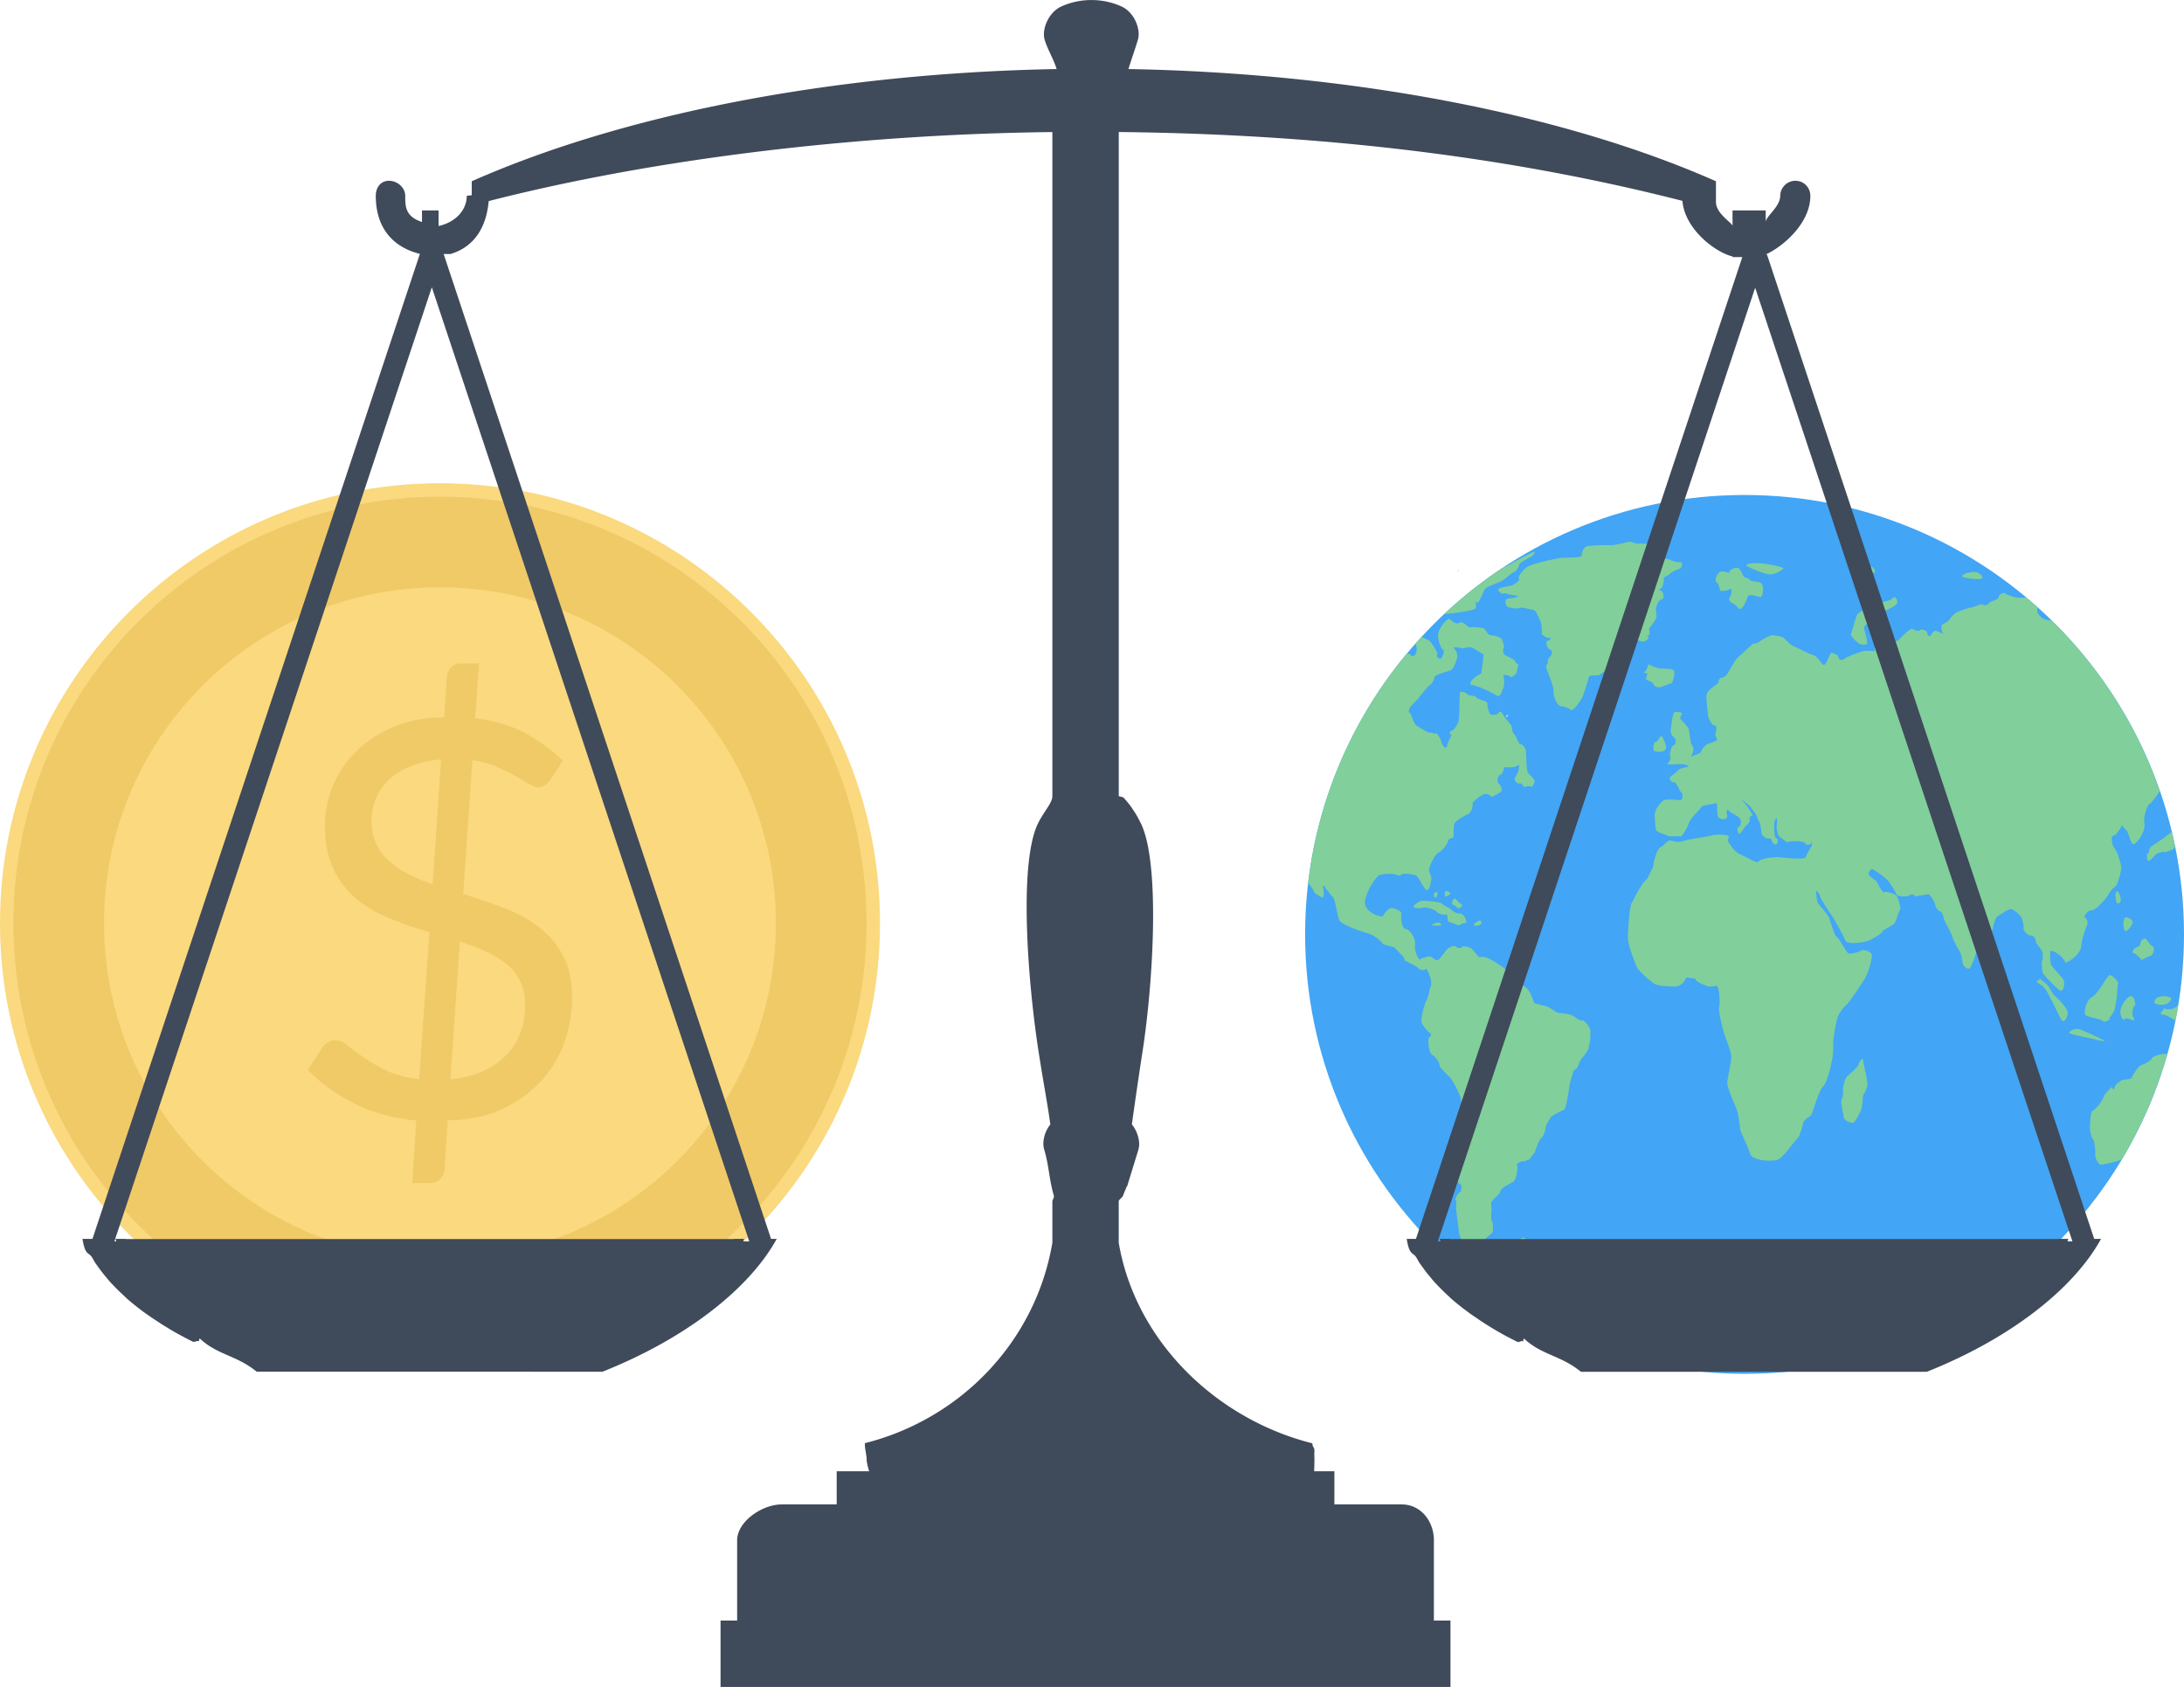 <svg xmlns="http://www.w3.org/2000/svg" width="131.654" height="101.686" viewBox="0 0 131.654 101.686"><path fill="#FAD97F" d="M53.047 55.65c0 14.644-11.872 26.524-26.526 26.524C11.871 82.175 0 70.293 0 55.65c0-14.642 11.871-26.52 26.521-26.52 14.654.001 26.526 11.879 26.526 26.52z"/><path fill="#F0CA67" d="M52.236 55.65c0 14.199-11.511 25.722-25.716 25.722C12.32 81.372.807 69.851.807 55.65S12.32 29.941 26.52 29.941c14.206 0 25.716 11.507 25.716 25.709z"/><path fill="#FAD97F" d="M46.771 55.65c0 11.188-9.062 20.246-20.251 20.246-11.183 0-20.25-9.06-20.25-20.246 0-11.181 9.067-20.247 20.25-20.247 11.189 0 20.251 9.067 20.251 20.247z"/><path fill="#F0CA67" d="M25.095 67.541c-1.334-.124-2.567-.449-3.673-.997a10.082 10.082 0 0 1-2.866-2.058l.887-1.364a.844.844 0 0 1 .336-.295.854.854 0 0 1 .454-.123c.21 0 .445.111.71.313.271.217.602.454.991.729.387.266.854.539 1.394.8.538.246 1.188.424 1.941.508l.617-8.862a24.14 24.14 0 0 1-2.291-.794 7.639 7.639 0 0 1-2.027-1.146 5.285 5.285 0 0 1-1.428-1.794c-.361-.711-.55-1.615-.55-2.705 0-.811.165-1.603.479-2.382a6.291 6.291 0 0 1 1.391-2.062c.6-.605 1.347-1.101 2.246-1.479.883-.389 1.913-.589 3.065-.589l.165-2.436c.024-.21.105-.394.25-.562a.737.737 0 0 1 .582-.249h1.104l-.229 3.302c1.164.145 2.172.444 3.016.897a10.742 10.742 0 0 1 2.273 1.654l-.72 1.098c-.222.345-.482.506-.771.506-.155 0-.341-.069-.572-.21a18.774 18.774 0 0 0-.832-.482 11.12 11.12 0 0 0-1.108-.549 5.935 5.935 0 0 0-1.452-.394l-.556 8.073c.805.248 1.588.518 2.372.809.773.282 1.48.66 2.1 1.117a5.206 5.206 0 0 1 1.509 1.722c.393.684.581 1.541.581 2.564a7.922 7.922 0 0 1-.5 2.831 6.941 6.941 0 0 1-1.458 2.328 7.57 7.57 0 0 1-2.352 1.632c-.936.421-1.991.631-3.184.631l-.195 2.981a.903.903 0 0 1-.267.563.772.772 0 0 1-.569.242h-1.104l.241-3.768zm-2.696-18.068c0 .535.099 1.003.286 1.394.187.398.444.739.784 1.041.336.305.719.565 1.164.787.444.221.934.427 1.448.604l.509-7.523c-.727.06-1.348.207-1.887.428-.517.224-.96.499-1.302.832a3.417 3.417 0 0 0-.755 1.126 3.542 3.542 0 0 0-.247 1.311zm9.258 11.078c0-.551-.099-1.029-.308-1.426a3.188 3.188 0 0 0-.843-1.038 5.344 5.344 0 0 0-1.256-.754c-.475-.21-.984-.407-1.529-.589l-.567 8.31a5.863 5.863 0 0 0 1.925-.475 4.453 4.453 0 0 0 1.417-.959c.388-.386.676-.844.872-1.36a4.8 4.8 0 0 0 .289-1.709z"/><path fill="#CDD5D7" d="M88.884 46.071l.004-.003c-.009.007-.013.008-.004.003zM121.706 57.139l.003.001c-.053-.037-.061-.042-.003-.001zM118.145 56.129c-.095.193.506.608.557.516.05-.098-.079-.574-.188-.68-.107-.104-.274-.029-.369.164zM85.595 39.224c-.093.085-.012.516.163.525.177.013.455-.645.668-.517.214.137.36.187.325.114-.035-.069-.646-.336-.723-.386-.074-.043-.34.18-.433.264z"/><path fill="#42A5F5" d="M105.166 29.837c-14.605 0-26.492 11.886-26.492 26.488 0 14.607 11.887 26.487 26.492 26.487 14.604 0 26.488-11.88 26.488-26.487.001-14.602-11.883-26.488-26.488-26.488z"/><g fill="#81CF9B"><path d="M130.507 63.527c-.35.009-.803.172-.809.29-.009.119-.488.339-.65.4-.156.064-.466.555-.533.718-.065.163-.459.114-.605.179-.146.066-.442.307-.443.45 0 .146-.083.128-.18-.038l-.192.202-.227.252c-.131.407-.561.916-.71.966-.146.04-.174.756-.174 1.041 0 .29.113.646.251.79l.026.23.053.453c-.079.353.186.666.266.729.075.06.733-.118.982-.18.104-.023.234-.082.356-.145a26.37 26.37 0 0 0 2.729-6.326.49.49 0 0 0-.14-.011zM86.768 64.204c-.036.073.438.56.622.724.181.166.572.963.65 1.222.08.264.033.688.008.79-.024.1.088.321.104.411.019.093-.16.872-.092 1.187.067.312-.368 1.291-.357 1.773.013.488.229 1.122.319 1.075.087-.049.118.439-.03.497-.146.061-.32.448-.235.467.082.021-.006.402.018.554.021.154.149 1.162.179 1.411.027.255.386.865.462 1.072.076.21.151.604.183.662a.742.742 0 0 0 .07.125c.003.003.295.109.377.174.089.062.653.021.839-.017.185-.036.016-.208-.069-.298-.084-.095-.155-.54-.254-.589-.095-.041-.136-.612-.052-.738.085-.126.422-.325.462-.435.035-.105.045-.604-.044-.671-.093-.067.025-.67-.043-.97-.069-.298.519-.571.554-.81.033-.238.671-.491.815-.611.144-.118.268-.798.202-.945-.07-.145.231-.264.371-.264.135 0 .285-.099.339-.099.054-.001.214-.301.301-.368.087-.072.268-.79.424-.906.162-.12.29-.553.29-.68s.241-.507.321-.619c.079-.114.674-.387.784-.435.102-.041.264-.995.307-1.338.04-.345.217-.804.23-.914.011-.115.203-.21.235-.245.038-.038.18-.475.271-.574.09-.101.42-.52.43-.612.006-.09.054-.329.107-.528v-.233l.005-.37c-.106-.29-.426-.647-.506-.569-.082.079-.45-.255-.639-.326-.188-.067-.656-.128-.773-.128-.12 0-.529-.335-.713-.392-.183-.058-.651-.149-.737-.203-.083-.055-.199-.751-.576-.979s-1.039-.759-1.112-.952c-.069-.194-.796-.605-1.021-.729-.224-.123-.562-.152-.602-.105-.044.041-.325-.378-.467-.498-.145-.118-.578-.217-.598-.11-.021.108-.31.053-.378-.038-.064-.092-.289.035-.396.07-.104.032-.465.583-.629.718-.168.129-.365-.125-.473-.173-.109-.046-.524.084-.639.164-.112.079-.374-.584-.313-.889.06-.306-.274-.911-.531-.928-.259-.014-.34-.651-.288-.889.054-.233-.465-.382-.595-.396-.13-.019-.452.314-.505.475-.059.156-1.229-.217-1.09-.921.135-.702.69-1.426.83-1.517.139-.084.893-.129 1.058-.032.168.1.318-.003.346-.044.028-.045.645.005.826.083.184.073.447.784.635.87.192.087.262-.459.294-.592.028-.133-.094-.472-.138-.566-.048-.095.305-.954.592-1.1.286-.148.59-.627.564-.713-.026-.083.229-.149.298-.188.07-.032-.012-.729.104-.88.112-.151.651-.471.822-.543.169-.069.299-.512.239-.588-.062-.077.441-.508.7-.59.261-.08.486.15.423.186.052-.025.41-.214.567-.313.178-.12.001-.443-.115-.542-.114-.092-.044-.473.093-.505.14-.035.26-.361.226-.434-.037-.069.575.059.809-.116.228-.173.066.416-.105.655-.169.233.125.457.234.413.11-.046.227.126.249.191.021.063.259-.067.41-.003.153.066.246-.21.259-.337.012-.129-.37-.396-.427-.552-.062-.153-.084-1.05-.093-1.235s-.257-.483-.337-.429c-.08.051-.24-.478-.368-.594-.127-.114-.156-.369-.15-.453.005-.086-.437-.546-.541-.759-.105-.212-.254-.169-.262-.073-.015.1-.316.113-.444.1-.126-.01-.228-.496-.228-.681 0-.182-.571-.213-.663-.361-.092-.146-.462-.078-.522-.179-.058-.104-.386-.196-.446-.159-.068.037-.038 1.354-.099 1.709-.064.354-.363.669-.477.659-.109-.007-.044.255.034.23.074-.024-.217.389-.254.659-.038.269-.312-.016-.354-.258-.047-.245-.312-.575-.362-.493-.053.086-.234-.1-.317-.047-.079.053-.585-.295-.791-.408-.2-.104-.317-.734-.436-.791-.117-.053-.018-.131-.021-.226-.006-.095.395-.459.516-.603.119-.145.558-.718.73-.839.176-.123.31-.447.28-.51-.028-.06.741-.303.952-.374.21-.071.394-.655.418-.823.031-.166-.13-.486-.227-.529-.098-.038.291-.053.421.014.132.062.528-.121.688-.036.156.083.477.271.704.42l-.05.427-.094.727c-.609.254-.784.691-.572.681.214-.009 1.19.425 1.465.621.272.195.36-.286.44-.446.082-.16.055-.625-.008-.719-.068-.094.314-.061.422.044.11.103.235-.106.319-.146s.123-.437.17-.517c.044-.081-.186-.164-.188-.262-.009-.104-.446-.291-.587-.359-.146-.068-.18-.37-.106-.42.067-.055-.05-.44-.121-.565-.064-.128-.523-.231-.677-.231-.152 0-.311-.355-.396-.404-.088-.048-.674-.114-.82-.071-.146.041-.41-.416-.655-.277-.245.141-.499-.162-.607-.225-.114-.06-.686.559-.683.988.009.434.226.852.315.864.089.013-.021.401-.121.516-.098.108-.34-.118-.249-.217s-.248-.55-.366-.734c-.084-.135-.384-.253-.585-.333-.118.127-.231.261-.346.392.044.158.096.361.044.517-.085.264-.304.303-.321.191-.004-.054-.115-.091-.246-.107a26.388 26.388 0 0 0-5.956 13.846c.128.146.273.319.312.442.073.232.478.384.553.433.075.046.104-.445.049-.571-.054-.128.1-.206.096-.112-.003.096.38.53.505.685.125.157.257 1.165.378 1.383.121.22 1.288.668 1.663.747.376.077.85.499.924.619.072.121.571.183.677.23.11.05.364.388.47.459.105.07.188.272.188.325s.659.301.821.479c.157.173.423.124.472.052.05-.073.181.352.251.494.065.148.08.509.031.565-.055.056-.148.719-.259.851-.114.134-.346 1.097-.298 1.286.051.192.36.584.494.646.134.056.076.261-.027.274-.105.016-.057.934.191 1.069.249.136.458.544.422.612zM88.076 36.898c.316-.054.843-.142.879-.23.026-.071.029-.29-.028-.366.049.003.108.006.153.006.12 0 .319-.66.447-.812.125-.155.851-.384 1.023-.485.173-.104.549-.471.696-.512.146-.044.357-.386.322-.452-.029-.067.492-.384.691-.467.197-.086.301-.318.226-.331-.048-.001-1.152.577-2.167 1.15a26.812 26.812 0 0 0-3.258 2.614c.319-.022.807-.08 1.016-.115zM107.235 69.867c.339-.201.911-1.054 1.103-1.229.188-.18.326-.825.369-.968.037-.138.325-.367.432-.397.107-.032.448-1.459.752-1.771.302-.312.655-1.822.619-2.365-.039-.541.192-1.579.265-1.828.071-.244.45-.688.569-.777.116-.095.844-1.172 1.077-1.559.231-.387.456-1.235.412-1.432-.046-.201-.554-.337-.646-.242-.094.099-.573.18-.723.18-.157 0-.505-.815-.722-.983-.218-.169-.411-1.104-.536-1.281a9.51 9.51 0 0 0-.584-.729c-.108-.104-.129-.6-.153-.734-.026-.136.212.089.252.285.042.197.6.994.774 1.265.174.271.632 1.126.747 1.393.12.269 1.136.133 1.467-.022.33-.156.743-.422.758-.512.017-.094.54-.335.688-.453.146-.117.276-.729.369-.826.098-.103-.073-.685-.185-.858-.109-.174-.638-.312-.744-.245-.108.071-.335-.388-.419-.56-.078-.171-.482-.377-.525-.493-.044-.116.106-.298.174-.338.062-.04.806.482 1.022.743.211.26.456.738.499.82.037.083.627.127.759.027.13-.097.282-.068.333.056l.187-.031.645-.102c.307.331.396.616.388.685-.009.062.188.333.311.358.125.031.216.452.254.557.039.104.407.737.483 1.004.077.267.389.784.462.922.078.143.14.543.14.653 0 .107.234.327.381.315.146-.01.442-.938.514-1.278.067-.344.307-.63.37-.63.069 0 .123-.189.123-.266 0-.071.373-.062.406-.16.032-.093.144-.704.276-.796.134-.093.605-.402.772-.46.167-.059.592.308.687.479.093.169.18.604.143.675-.035.071.225.444.451.439.225-.007.297.287.301.394.011.105.309.407.369.544.059.135.04.504 0 .586-.04.085-.013.566.033.706.04.134.733.838.997 1.052.258.212.383-.435.248-.639-.133-.202-.588-.67-.691-.812-.107-.141-.125-.703-.086-.859.038-.16.396.087.544.199.148.113.344.368.351.451.005.087.938-.437.967-1.001.036-.566.345-1.205.373-1.354.034-.151-.09-.355-.169-.359-.078-.009.138-.433.4-.427.26.009.889-.693 1.037-.969.148-.278.446-.506.481-.543.037-.031.244-.688.281-.96.036-.271-.152-.698-.177-.838-.021-.141-.247-.464-.307-.566-.057-.102-.112-.48-.076-.553.035-.07.269-.146.296-.208.024-.063.295-.349.273-.48-.021-.124.167.164.293.271.121.104.254.78.407.854.151.074.77-.716.694-1.224-.074-.513.181-1.164.328-1.224.113-.044.403-.457.598-.751a26.45 26.45 0 0 0-6.521-10.284.285.285 0 0 1-.101-.002l-.228-.048c-.38-.082-.601-.488-.536-.583.021-.028.017-.097-.002-.178-.214-.19-.431-.378-.647-.563-.182-.004-.37 0-.48-.004-.229-.009-.721-.172-.81-.26-.09-.088-.388.079-.404.243-.02.165-.538.24-.587.364-.054.128-.318.137-.37.063-.053-.069-.533.169-.772.206-.239.033-.683.228-.792.273-.104.047-.359.295-.4.397-.039.104-.347.277-.445.314-.101.039-.077.483.048.55.126.062-.234-.053-.395-.136-.164-.081-.342.188-.392.283-.053.093-.197-.058-.19-.19.006-.133-.396-.24-.45-.133-.054.104-.333-.036-.446-.094-.115-.062-.616.457-.799.642-.186.188-1.07.33-1.233.261-.167-.067-.329.396-.187.424.139.028-.361-.023-.636.006-.273.022-1.075.344-1.264.483a.207.207 0 0 1-.346-.139c0-.109-.303-.209-.396-.241-.087-.029-.266.598-.422.719-.16.121-.352-.489-.726-.591-.371-.102-.953-.461-1.12-.503-.165-.046-.496-.392-.592-.491-.09-.104-.57-.187-.723-.187-.153 0-.646.284-.777.396-.134.11-.334.089-.397.13-.067.039-.623.582-.841.757-.217.171-.596.908-.717 1.084a.512.512 0 0 1-.375.212c-.071.006-.132.199-.132.271 0 .073-.64.407-.707.697-.067.291.063.955.063 1.191s.233.705.412.714c.179.007.087.4.041.509-.048.113.11.233.104.328-.001.092-.448.225-.586.277-.137.051-.359.361-.389.479-.023.1-.452.172-.594.309.035-.099.082-.234.117-.309.084-.158-.027-.428-.096-.483-.065-.056-.098-.826-.204-.992a3.626 3.626 0 0 0-.446-.499c-.064-.051.045-.255.085-.343.035-.084-.357-.136-.468-.067-.11.061-.168.82-.213 1.029-.046.208.197.529.263.543.067.02.046.395-.091.405-.141.013-.271.563-.199.687.072.127-.099.371-.183.43-.082.056.54.021.821.015.28-.007.499.119.472.145-.027.022-.541.099-.632.219-.089.122-.438.354-.504.447-.068.093.113.301.262.291.146-.012.313.508.429.601.111.097.07.365.024.439-.055.069-.743-.054-1.006.015-.263.065-.594.618-.616.827-.023.212.042.812.079.979.027.164.579.267.688.35.114.08.641.004.749.054.105.051.461-.532.533-.804.066-.272.629-.77.746-.955.115-.183.718-.161.863-.258.149-.095.068.46.139.761.072.307.648.266.564-.02-.084-.281.057-.408.078-.305.028.1.581.329.688.49.103.158.073.501-.048.495-.128-.004-.131.375.003.417.128.039.302-.428.439-.496.144-.067.258-.361.188-.38-.061-.025.12-.285.2-.199.078.087-.298-.567-.533-.805-.235-.238-.071-.133.371.235l.305.426c.061.076.141.312.188.396l.071.125c.062.15.115.561.115.669 0 .111.237.329.382.319.145-.011.254.067.229.076-.033.004.094.286.238.292.144.007.208-.364.061-.375-.145-.008-.123-.544-.141-.777-.018-.235.104-.427.152-.427.052 0-.004.479-.003.593.003.108.063.328.131.482l.151.114.334.257c.479-.143 1.123-.032 1.1.064-.023.101.354.123.376-.035.023-.157.039.003.039.114 0 .105-.312.537-.362.732-.054.199-1.162.066-1.639.027-.477-.037-1.179.125-1.234.27-.049.143-.793-.327-1.138-.473-.342-.143-.605-.663-.678-.729-.072-.071.062-.236.027-.338-.033-.104-.812-.125-1.037-.041-.228.083-1.394.205-1.669.326-.276.125-.693-.007-.823-.029-.129-.023-.438.358-.594.428-.16.069-.355.606-.441 1.201l-.214.414-.13.267c-.385.291-.811 1.271-.938 1.467-.125.194-.226 1.603-.226 2.077 0 .476.415 1.479.529 1.755.118.274.832.887 1.07 1.035.238.144 1.015.162 1.271.16.252 0 .545-.241.643-.535l.373.037.173.02c.008.206.561.375.693.446.134.074.495.021.605-.013.105-.032.229.939.148 1.222-.077.281.19 1.27.271 1.564.082.297.418 1.108.45 1.4.034.291-.196 1.26-.234 1.6-.039.341.423 1.289.547 1.618.119.324.217 1.026.217 1.188 0 .166.504 1.146.618 1.55.122.406 1.387.506 1.73.306zM129.069 57.844c.035.071.353-.183.543-.211.19-.029.311-.543.161-.579-.148-.041-.337-.436-.445-.481-.107-.049-.319.17-.31.324.008.156-.346.22-.415.348-.062.131-.062.225.012.211.071-.017.424.315.454.388zM128.681 60.623c.094-.033-.012-.541-.209-.582-.199-.042-.75.665-.645 1.074.104.404.22.381.276.294.056-.085.386.057.48.09.096.032.096-.067 0-.218-.093-.149.002-.623.098-.658zM127.597 60.129c.023-.179.058-.746.087-.855.031-.113-.308-.438-.475-.496-.163-.059-.699 1.103-1.084 1.306-.383.207-.521.914-.421 1.076.104.163.901.248 1.041.373.141.121.295-.021.38-.041.084-.022.059-.074.025-.097-.032-.021.279-.35.325-.561.044-.205.098-.524.122-.705zM125.419 62.061c-.301-.116-.652.062-.68.18-.031.114 1.154.305 1.55.409.394.105.638.144.547.074-.091-.065-1.115-.551-1.417-.663zM127.823 54.353c.096-.132-.132-.753-.245-.611-.113.139-.033.502.004.629.038.123.148.113.241-.018zM128.541 55.683c.066-.158-.089-.338-.346-.39-.256-.053-.217.719-.104.813.111.101.379-.262.45-.423zM129.873 60.461c.307.212.988.115 1.011-.301-.303-.195-1.039-.165-1.011.301zM129.706 51.008c-.128.088-.193.315-.154.408l-.054-.002c-.102 0-.113.403-.005.473.104.069.362-.314.501-.407.134-.089.405-.146.445-.118.04.029.277-.042.531-.157.043-.021.095-.088.146-.181-.06-.295-.13-.587-.199-.876-.129.094-.272.192-.34.254-.133.12-.704.492-.871.606z"/><path d="M124.615 60.917c-.111-.251-.479-.676-.814-.944l-.131-.21-.138-.23c-.129-.256-.506-.45-.539-.525-.032-.075-.152.221-.283.135.067.049.209.149.409.288.355.257 1.041 1.98 1.195 2.104.155.121.41-.367.301-.618zM111.142 67.345c.023.205.441.368.562.334.122-.034.457-.653.505-.832.048-.181.083-.562.083-.653s.058-.297.104-.321c.043-.023.122-.234.17-.469.044-.234-.254-1.318-.26-1.513-.006-.191-.224.099-.278.291-.059.193-.598.587-.72.752-.118.164-.252.72-.207.817.047.094-.045.472-.101.579-.053.104.119.81.142 1.015zM91.611 74.875h.366c.065-.394-.384-.327-.366 0zM101.322 33.889c-.154.019-.552-.061-.617-.134-.068-.072-.66-.135-.833-.063-.169.072-.053-.417.187-.472.237-.05.033-.387-.216-.388-.254-.003-.88-.093-1.026-.062-.148.032-.434-.101-.539-.117-.104-.015-.856.228-1.209.207-.354-.014-1.227.021-1.414.073-.192.05-.329.419-.301.55.026.132-.844.129-1.115.136-.276.003-1.736.312-2.118.523-.382.206-.679.742-.554.755.126.009-.211.313-.418.384-.204.07-.69.105-.808.22-.114.111.124.193.167.271.046.076.186-.066.313.008.125.07.554.105.664.149.118.046-.36.136-.583.15-.225.017-.173.453.006.515.186.062.652.126.7.051.048-.077.557.082.787.108.228.024.401.599.472.723.071.125.087.562.069.688-.017.128.403.358.48.275.074-.077.053.2-.114.185-.17-.014-.062.473.147.543.209.067.065.368-.055.46-.12.087-.053.374-.178.476-.121.104.435 1.069.431 1.567-.002.496.31.9.429.9.116 0 .525.102.577.206.058.104.254-.073.33-.156.076-.079.244-.318.369-.528.125-.211.405-1.206.444-1.314.037-.106.507-.039.61-.094.104-.055.411-.297.499-.368.089-.071.754-.354.938-.484.18-.132.483-.696.625-.816.141-.121-.074-.086-.251-.203-.175-.117-.1-.26-.047-.312.053-.06.588.087.776.16.185.07.536-.184.401-.283-.137-.099-.062-.097 0-.053.067.039.135-.327.063-.396-.069-.07.546-.521.436-.944-.105-.424.171-.86.335-.861.165-.009.116-.481-.081-.524-.195-.045-.014-.087.062-.155.074-.066.168-.491.127-.572-.047-.08.301-.176.358-.27.063-.098.461-.288.602-.316.143-.045.223-.416.073-.398zM104.769 34.234c-.188-.062-.568.147-.521.266.049.119-.312-.153-.562-.022-.253.131-.32.574-.207.632.118.059.198.407.203.476.004.067.486.021.615-.083.122-.104.105.356-.019.48-.122.123.049.371.182.392.136.021.318.337.458.337.143-.006.378-.54.43-.74.056-.199.519-.042.732.022.211.062.289-.737.059-.859-.229-.119-.515-.062-.61-.149a.752.752 0 0 0-.367-.192c-.102-.023-.206-.496-.393-.56zM106.62 34.618c.372.052.794-.256.885-.342.092-.085-1.037-.314-1.465-.329-.433-.016-.774.045-.771.129s.976.488 1.351.542zM99.801 44.728c-.097-.043-.151.328-.128.468.021.144.363.132.511.103.148-.021.261-.141.255-.264-.005-.12-.213-.67-.298-.67-.083-.002-.242.403-.34.363zM100.909 40.43c-.076-.137-.664-.121-.808-.131-.144-.006-.582-.152-.665-.246-.081-.091-.143.361-.277.42-.136.06.063.146.12.096.054-.047-.004.234-.064.332-.059.099.39.164.439.312.051.146.236.241.413.211.18-.027.532-.211.657-.223.127-.014.261-.636.185-.771zM113.219 37.071c.202-.202 1.031-.476 1.124-.684.096-.209-.059-.38-.141-.38-.085 0-.188.104-.207.138-.02.033-.971.261-1.264.399-.295.14-.63.354-.755.481-.121.124-.325 1.064-.394 1.17-.071.109.314.492.489.601.17.104.405.05.471.029.066-.021-.087-.679-.177-.908-.09-.228.655-.645.854-.846zM112.2 34.613c.314.312.483-.137.829-.093-.004-.631-.858-.415-.829.093zM118.285 34.732c-.01.115.867.209 1.122.164.256-.045-.053-.442-.427-.42-.374.024-.683.139-.695.256zM88.833 55.758c0 .068.38.06.441-.058.062-.116.031-.211-.073-.211-.1.001-.368.194-.368.269zM87.136 55.129c.183-.034.095.261.139.365.044.105.482.191.569.264.089.068.312-.133.489-.113.173.022-.06-.604-.354-.588-.293.023-.525-.264-.595-.299a4.666 4.666 0 0 1-.509-.317c-.095-.075-.841-.144-1.101-.144-.251 0-.531.257-.57.342-.04.088.403.144.531.078.124-.067.718.075.84.217.123.14.375.23.561.195zM86.334 55.758c0 .068.386.024.479.03.094 0 .092-.064-.008-.145-.097-.074-.471.04-.471.115zM86.606 53.773c-.1-.04-.18.116-.18.192 0 .075.056.135.123.135s.159-.288.057-.327zM87.415 53.838c-.033-.076-.198-.138-.249-.138-.05 0-.083.129-.074.281.009.159.357-.073.323-.143zM87.996 54.732c.154-.075.175-.264.083-.253-.094.011-.265-.267-.363-.308s-.183.166-.183.256c0 .091.058.153.126.135.069-.016.18.242.337.17zM131.03 60.781c-.077.043-.467.088-.521.013-.049-.077-.127.158-.211.192-.08.04-.035.243.089.18.086-.043.455.162.753.351.06-.298.111-.594.16-.896-.108.057-.219.136-.27.16z"/></g><path fill="#D1ECFB" d="M87.955 34.359c-.027-.025-.138.055-.088.104.024.034.133-.047.088-.104zM90.891 43.104c-.02-.028-.134.054-.093.104.027.03.14-.052.093-.104z"/><path fill="none" d="M-84.978 78.601l.005-.008h-36.664l.004.008zM-122.202 78.741c-.009-.053-.034-.1-.053-.148h-1.359c-.02.049-.044.096-.053.148h1.465zM-3.117 78.741c-.009-.053-.034-.1-.053-.148h-1.358c-.02.049-.044.096-.053.148h1.464zM-82.943 78.741c-.009-.053-.034-.1-.053-.148h-1.358c-.02.049-.044.096-.053.148h1.464zM-42.377 78.741c-.009-.053-.034-.1-.053-.148h-1.358c-.02.049-.044.096-.054.148h1.465zM-5.154 78.601l.005-.008h-36.664l.004.008zM-44.436 78.601h.023"/><path fill="#3F4A5A" d="M-2.519 78.603h-.015c.002.021.013-.002.015 0zM-44.43 78.636c0 .012-.006-.035-.006-.035h-.051c.017 0 .039.002.057.035zM-2.529 78.601h.035c-.01 0-.024-.012-.035 0z"/><path fill="none" d="M-82.372 78.601h.018M-124.264 78.599h.024"/><path fill="#3F4A5A" d="M-82.346 78.601h.026c-.01 0-.023-.012-.035 0-.001.002-.003 0-.004.002.001.021.013-.002.013-.002zM-124.256 78.632c-.002.012-.008-.033-.008-.033h-.049c.018 0 .038 0 .057.033z"/><path fill="none" d="M-23.483 20.487c-.023.01-.049.021-.07.037a.15.15 0 0 1-.075-.085l-.073-.218-.025.075a.278.278 0 0 0 .322.362.236.236 0 0 0 .069-.039l-.001-.003a.25.25 0 0 0-.147-.129zM-23.773 22.254v.015l.014.001c-.001-.007-.014-.01-.014-.016zM-23.087 20.193c.031.019.062.037.092.06-.018-.021-.032-.04-.051-.06h-.041z"/><path fill="#3F4A5A" d="M126.665 74.687c-.002 0-.006-.006-.008-.008h-.416l-19.727-59.34h-.072c1.002-.452 2.688-1.858 2.688-3.535 0-.5-.396-.907-.896-.907a.918.918 0 0 0-.92.907c0 .662-.875 1.243-.875 1.579v-.697h-2v.937c0-.183-1-.737-1-1.441v-1.256c-9-3.986-21.662-6.512-35.415-6.764.175-.584.392-1.168.564-1.75.194-.577-.163-1.649-.989-2.026a4.441 4.441 0 0 0-3.613 0c-.828.377-1.2 1.449-1.007 2.026.176.583.541 1.167.716 1.75-13.731.258-26.257 2.78-35.257 6.764v.836c0 .016-.301.028-.301.044 0 .874-.699 1.604-1.699 1.817v-.937h-1v.697c-1-.336-1.011-.917-1.011-1.579 0-.5-.479-.907-.979-.907s-.796.407-.796.907c0 1.648.764 3.03 2.681 3.506h-.023L5.573 74.679H4.98l-.006.006h-.002c.166 1 .355.779.566 1.092.07.105.149.275.227.381.185.256.383.539.597.785.091.105.182.229.277.332.266.285.549.574.851.846.051.045.096.098.146.143.351.307.73.607 1.128.896.127.092.262.18.394.271.29.199.591.395.901.582.156.096.312.189.475.283.35.197.71.389 1.081.574.121.059.235-.076.358-.018.021.01.04-.168.062-.168h.012c1.063 1 2.207 1 3.427 2H36.32c5.028-1.998 8.846-4.998 10.497-7.998h.023c-.002 0-.006-.006-.008-.008h-.352L26.743 15.31h.418c1.489-.447 2.167-1.687 2.298-3.189 9.81-2.512 21.979-4.025 33.979-4.161v40.038c0 .398-.523.936-.859 1.623-1.21 2.434-.598 9.93.08 14.096.207 1.355.469 2.709.657 4.061-.385.48-.502 1.127-.365 1.531.276.918.3 1.838.574 2.758.041.125-.087.242-.087.355v2.486c-1 5.91-5.479 10.617-11.302 12.084-.018.301.107.699.107 1.004 0 .199.146.689.155.689h-1.962v2h-3.324c-1.152 0-2.676 1.018-2.676 2.17v4.83h-1v4h44v-4h-1v-4.83h.002c0-1.152-.783-2.17-1.938-2.17h-4.062v-2h-1.223c.008 0 .02-.49.02-.689 0-.139-.008-.324-.012-.463.008.061.012.139.012-.055 0-.305-.107-.176-.125-.477-5.825-1.465-10.672-6.184-11.672-12.096v-2.486c0-.113.225-.23.266-.355.053-.18.154-.357.21-.537.002-.008.03-.014.032-.02.224-.738.458-1.48.682-2.221.005-.014.005-.035.009-.051.027-.107.04-.229.032-.357a2.033 2.033 0 0 0-.439-1.104c.189-1.352.385-2.705.592-4.061.679-4.17 1.152-11.66-.056-14.096a8.033 8.033 0 0 0-.323-.594c-.025-.043-.054-.078-.081-.121a7.167 7.167 0 0 0-.269-.395c-.024-.031-.049-.057-.073-.088a5.545 5.545 0 0 0-.301-.35c-.018-.016-.13-.029-.147-.045-.012-.012-.132-.021-.132-.033V7.958c13.001.133 24.169 1.643 33.978 4.149.145 1.733 2.023 3.124 3.023 3.35v.04h.588L85.355 74.679h-.545c-.002.002-.006.008-.008.008h-.004c.168 1 .357.779.566 1.092.072.105.148.273.225.377.188.26.387.543.602.791.09.105.18.227.275.328.266.287.551.578.854.852.049.043.094.094.143.137.354.311.732.609 1.131.898.125.092.258.18.389.268a18.916 18.916 0 0 0 1.375.867c.355.203.723.396 1.102.584.113.057.223-.082.34-.025.02.012.041-.166.062-.166h.014c1.062 1 2.207 1 3.426 2h20.846c5.031-2 8.848-5 10.498-8h.035c0-.002.002 0 .004-.002h-.02zm-81.5.14h-.361c.01-.053.033-.1.053-.148h-.619l-.004.008H7.578l-.004-.008h-.618c.02.049.044.096.053.148h-.114l19.136-57.511 19.134 57.511zm78.897-.148l-.004.008H87.404c-.002 0-.004-.008-.006-.008h-.617c.02.049.045.096.055.148h-.16l19.127-57.482 19.125 57.482h-.297c.008-.053.033-.1.053-.148h-.622z"/></svg>